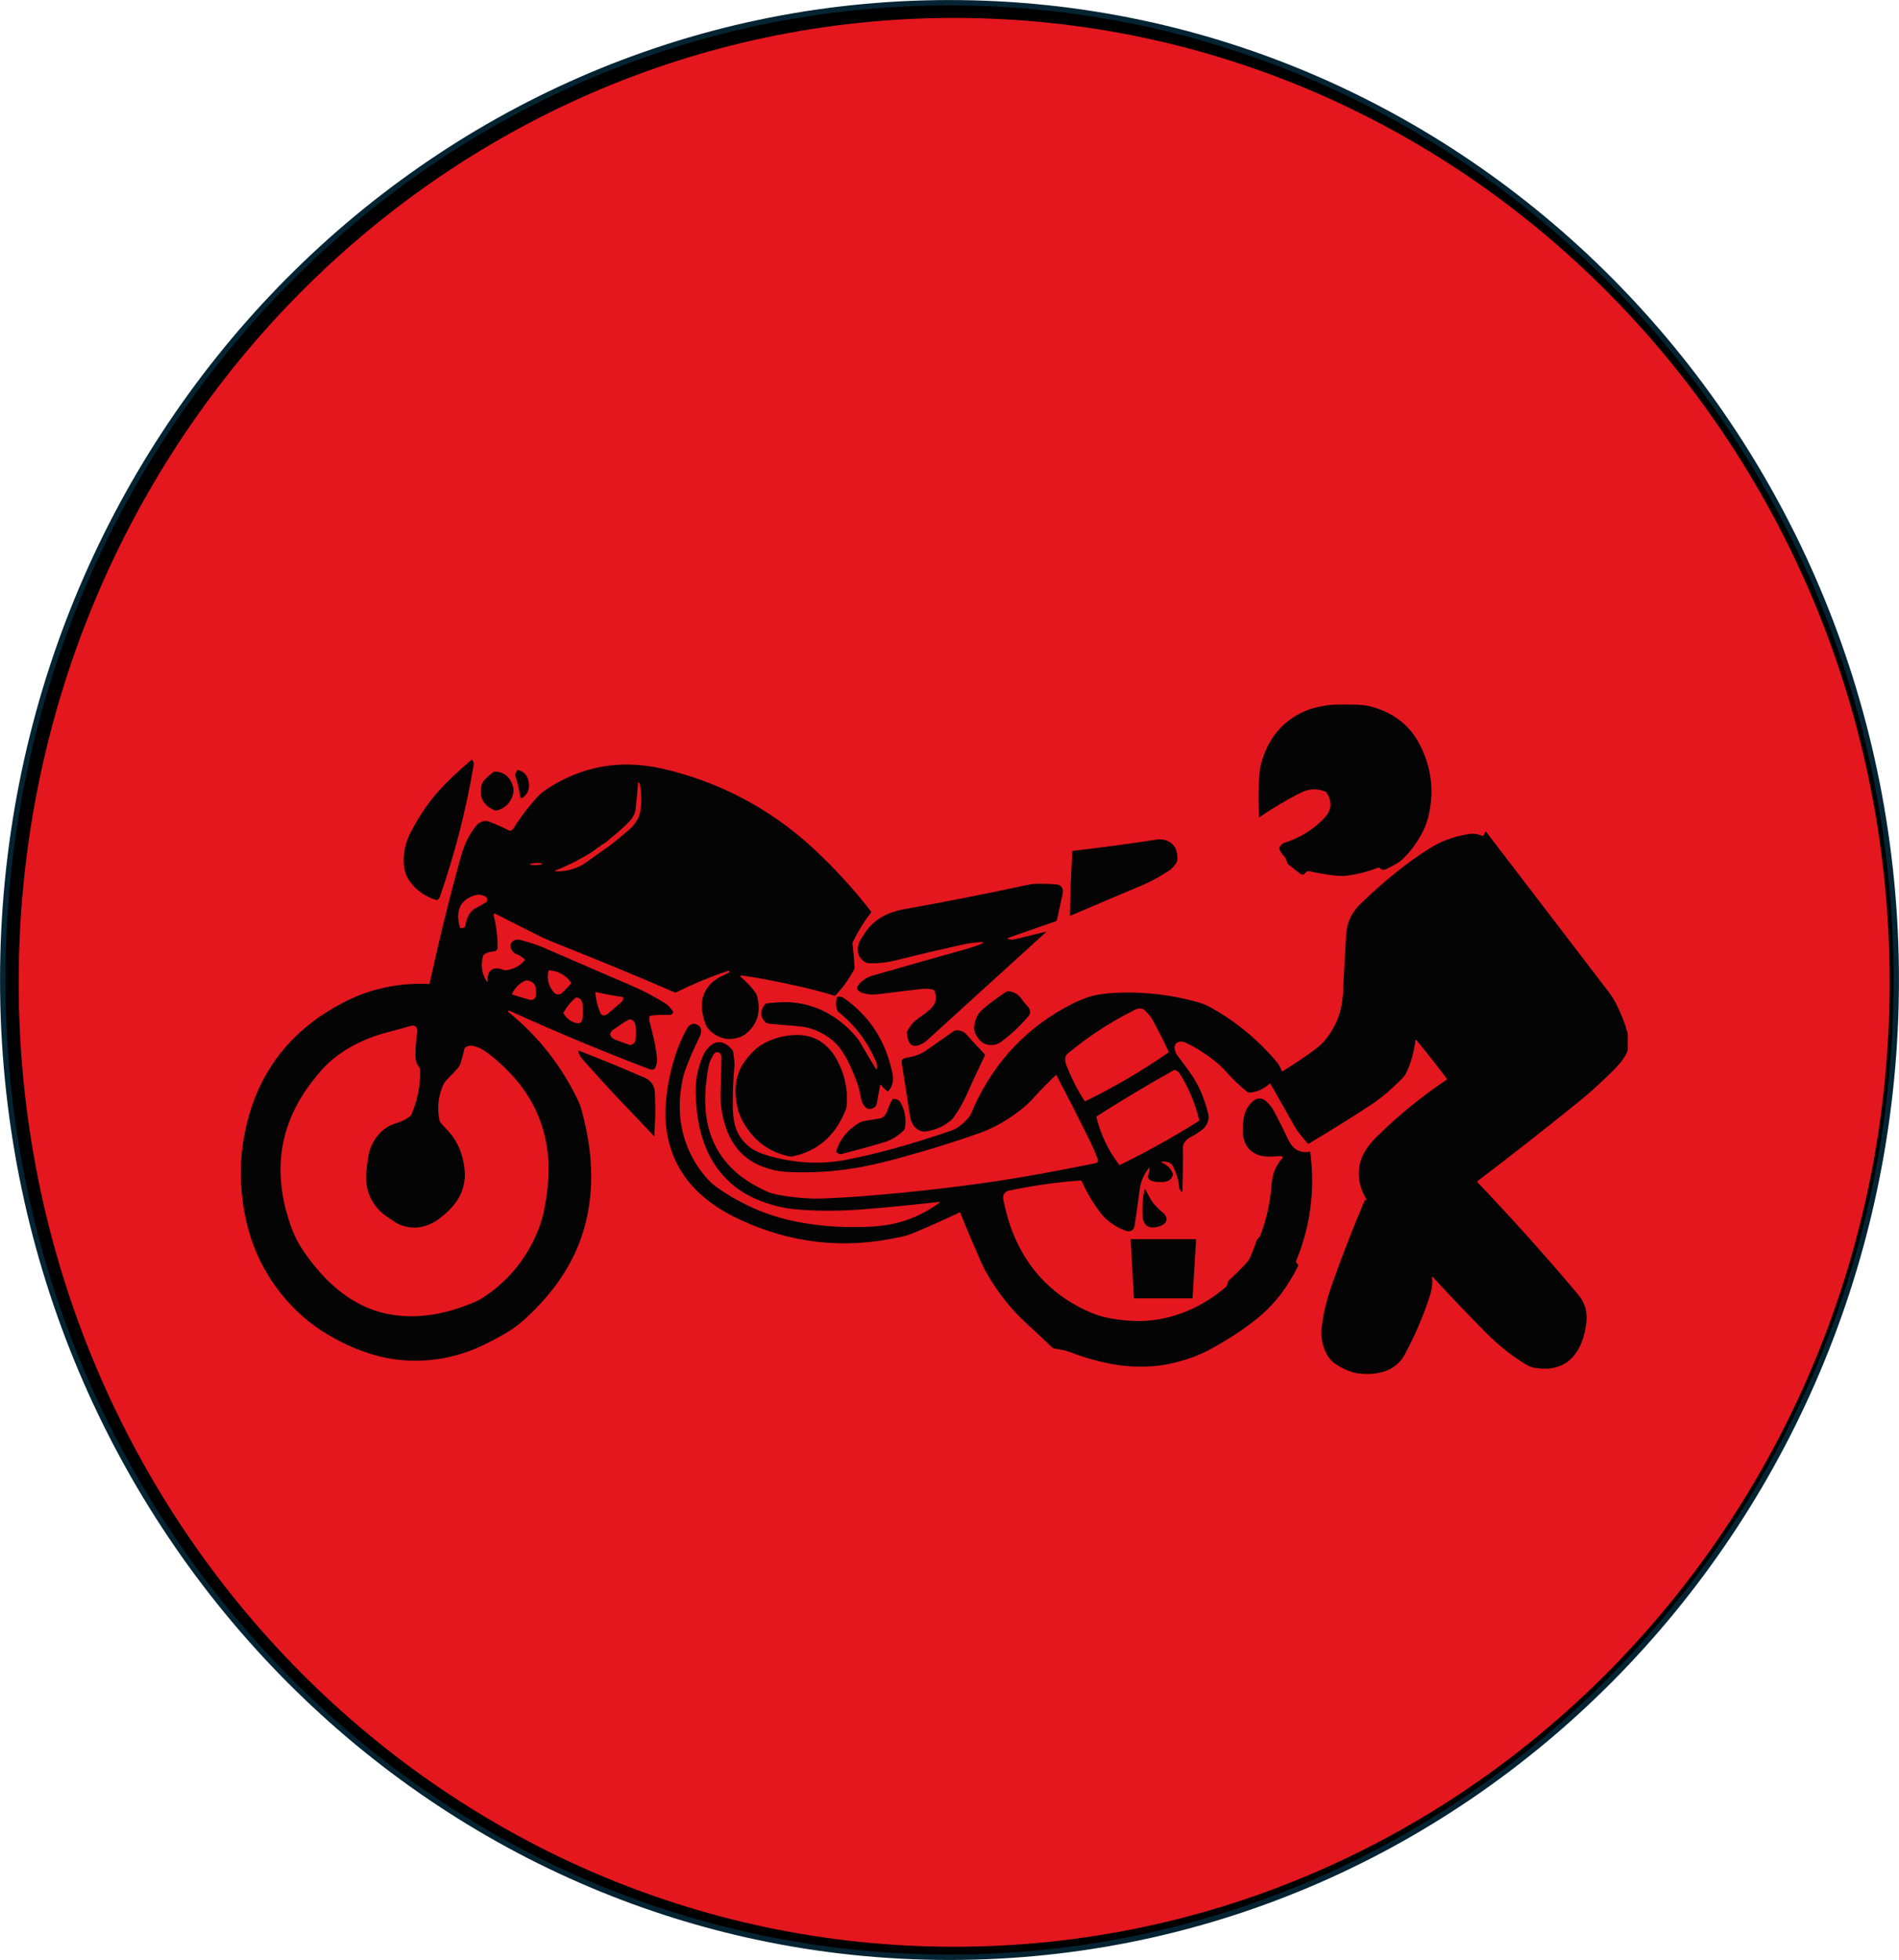 <svg width="2437" height="2515" xmlns="http://www.w3.org/2000/svg" xmlns:xlink="http://www.w3.org/1999/xlink" xml:space="preserve" overflow="hidden"><g transform="translate(-22 23)"><path d="M25.5 1234.5C25.5 541.935 569.474-19.5 1240.5-19.5 1911.53-19.5 2455.5 541.935 2455.5 1234.5 2455.5 1927.06 1911.53 2488.5 1240.5 2488.5 569.474 2488.5 25.5 1927.06 25.5 1234.5Z" stroke="#042433" stroke-width="6.875" stroke-miterlimit="8" fill-rule="evenodd"/><path d="M1192 355C1184.81 355.433 1177.61 355.867 1170.42 356.083 982.267 365.396 799.133 429.292 644.341 542.57 502.412 646.534 387.517 790.785 319.931 960.594 282.65 1053.95 260.849 1151.41 254.526 1253 254.308 1257.76 253.654 1269.02 253 1287" stroke="#7E7E7E" stroke-width="3.561" stroke-miterlimit="8" fill="none" fill-rule="evenodd"/><path d="M1247 355C1255.94 355.434 1264.66 355.867 1273.61 356.3 1500.84 368.435 1719.79 459.663 1890.33 621.317 1965.78 692.826 2028.15 774.736 2077.65 867.264 2137.19 978.645 2173.39 1101.94 2184.51 1228.71 2186.26 1248 2187.13 1267.5 2188 1287" stroke="#7E7E7E" stroke-width="3.561" stroke-miterlimit="8" fill="none" fill-rule="evenodd"/><path d="M2188 1338C2186.91 1361.61 2186.04 1377.21 2185.38 1384.79 2174.91 1513.47 2140.65 1634.14 2082.39 1746.78 2013.87 1879.15 1915.46 1992.44 1799.37 2078.01 1644.45 2192.18 1461.15 2257.17 1272.4 2266.7 1263.67 2267.13 1254.95 2267.57 1246 2268" stroke="#7E7E7E" stroke-width="3.561" stroke-miterlimit="8" fill="none" fill-rule="evenodd"/><path d="M1193 2268C1178.38 2267.35 1163.54 2266.48 1148.92 2265.4 1042.66 2257.82 940.326 2233.34 842.137 2192.17 623.938 2100.53 439.123 1927.86 336.788 1701.46 288.785 1595.3 261.291 1482.86 254.309 1364.56 253.873 1356.12 253.437 1347.67 253 1339" stroke="#7E7E7E" stroke-width="3.561" stroke-miterlimit="8" fill="none" fill-rule="evenodd"/><path d="M2447 1237.5C2447 1920.81 1909.58 2475 1246.5 2475 583.419 2475 46 1920.81 46 1237.5 46 554.194 583.419 0 1246.5 0 1909.58 0 2447 553.91 2447 1237.5Z" fill="#E4171E" fill-rule="evenodd"/><path d="M1790.48 1090.42C1778.05 1095.17 1765.18 1098.62 1752.32 1100.35 1746.43 1101.22 1740.1 1101.22 1733.78 1100.35 1723.31 1099.06 1713.06 1097.33 1702.59 1094.95 1699.1 1094.09 1697.79 1096.47 1695.61 1098.62 1695.39 1099.06 1694.96 1099.27 1694.52 1099.27 1692.99 1099.49 1691.47 1099.06 1690.16 1097.98 1685.14 1093.87 1680.34 1089.99 1675.54 1086.32 1672.71 1084.16 1673.36 1079.19 1670.31 1076.17 1667.69 1073.79 1665.73 1070.77 1664.2 1067.53 1662.46 1063.86 1667.47 1059.32 1670.31 1058.46 1690.38 1052.2 1708.7 1040.75 1722.65 1025.42 1731.16 1015.92 1731.6 1005.34 1724.18 993.677 1723.96 993.245 1723.53 993.029 1723.09 992.813 1712.19 988.494 1701.93 988.926 1691.9 993.893 1674.02 1002.75 1656.35 1013.33 1638.47 1025.42 1638.03 1025.85 1637.59 1025.64 1637.59 1024.99 1636.5 1002.31 1636.94 982.448 1638.69 965.388 1639.34 960.422 1640.87 953.943 1643.7 946.385 1650.46 927.814 1660.93 913.13 1674.89 902.333 1684.05 895.207 1695.61 889.161 1706.51 885.921 1710.88 884.626 1716.11 883.546 1722.22 882.466 1734.65 880.307 1747.3 881.171 1759.95 881.171 1767.37 881.171 1774.13 881.819 1780.23 883.33 1807.28 890.24 1830.18 905.572 1843.7 931.917 1858.32 959.99 1862.46 989.358 1856.13 1020.02 1854.39 1029.09 1851.34 1037.51 1847.41 1045.07 1839.78 1059.76 1830.4 1072.06 1819.27 1081.78 1816.88 1083.94 1810.55 1087.4 1800.95 1092.15 1797.46 1093.87 1795.06 1093.23 1792.45 1090.64 1791.58 1090.42 1791.14 1090.2 1790.48 1090.42Z" fill="#040404" fill-rule="evenodd"/><path d="M581.476 1131.84C567.177 1127.08 555.299 1118.85 547.16 1106.94 537.922 1093.31 538.802 1074.69 543.201 1059.32 544.521 1054.34 546.94 1048.93 550.02 1043.08 561.238 1021.87 573.777 1003.9 587.635 988.963 597.313 978.573 610.291 966.233 626.789 952.162 627.229 951.946 627.449 951.946 627.889 952.162 629.648 954.11 630.309 956.275 629.869 958.656 620.19 1016.24 605.672 1072.52 586.535 1127.72 585.875 1129.46 584.775 1130.97 583.015 1131.84 582.355 1132.05 581.916 1132.05 581.476 1131.84Z" fill="#040404" fill-rule="evenodd"/><path d="M972.665 1230.57C980.304 1237.07 986.633 1243.78 991.434 1250.72 992.525 1252.02 993.18 1253.75 993.616 1255.48 998.854 1275.42 994.053 1291.66 978.776 1303.8 976.594 1305.53 974.193 1306.83 971.792 1307.7 956.952 1312.9 943.858 1309.86 932.51 1298.81 930.109 1296.43 928.363 1293.83 927.271 1290.8 925.089 1284.51 923.562 1278.66 922.907 1272.82 920.506 1252.45 932.073 1236.63 948.877 1229.27 951.933 1227.97 954.988 1226.45 957.825 1224.72 958.043 1224.5 958.262 1224.07 958.043 1223.85L957.825 1223.42C957.607 1222.77 956.952 1222.55 956.297 1222.77 933.819 1230.35 911.776 1239.45 889.953 1250.28 889.08 1250.72 888.207 1250.72 887.552 1250.28 836.047 1227.97 784.761 1206.95 734.13 1186.81 725.618 1183.34 717.544 1179.87 710.342 1176.19 692.664 1167.31 675.205 1158.42 657.746 1149.54 657.091 1149.11 656.437 1149.32 655.782 1149.97 655.564 1150.41 655.564 1151.27 655.782 1152.57 659.056 1165.79 660.583 1179.01 660.583 1192.22 660.583 1195.47 659.056 1197.2 656.218 1197.64 652.509 1198.07 642.906 1199.59 641.815 1204.14 638.76 1215.4 640.287 1226.24 646.398 1235.98 647.271 1237.5 647.707 1237.28 647.707 1235.55 647.052 1221.47 655.564 1216.7 667.348 1221.25 668.876 1221.9 670.404 1222.12 672.15 1221.9 681.316 1220.6 688.954 1216.49 695.283 1209.34 695.72 1208.9 695.72 1208.47 695.283 1208.04 692.228 1205 688.954 1202.84 684.808 1201.32 682.189 1200.45 680.006 1198.29 678.26 1195.25 673.459 1187.02 682.625 1181.17 688.954 1182.91 702.049 1186.37 711.215 1189.4 716.889 1191.79 743.296 1203.27 769.267 1214.54 794.364 1225.37 807.022 1230.79 819.461 1236.2 831.683 1241.4 840.194 1245.08 848.051 1248.77 854.816 1252.45 862.236 1256.57 869.438 1260.47 875.985 1264.58 879.041 1266.53 882.314 1270 885.806 1274.98 886.025 1275.42 886.025 1275.85 885.806 1276.28 884.715 1278.45 882.751 1279.53 880.35 1279.32 871.402 1278.88 863.328 1279.32 856.344 1280.4 855.907 1280.4 855.689 1280.61 855.689 1281.05 855.034 1283.21 855.034 1285.38 855.471 1287.33 856.562 1291.88 857.871 1296.43 858.963 1301.2 862.236 1313.98 864.419 1325.68 865.292 1336.51 865.51 1339.54 864.419 1343.88 863.109 1346.69 861.145 1350.59 858.09 1349.73 854.816 1348.64 796.546 1326.54 737.185 1301.85 676.296 1274.12 675.424 1273.68 674.987 1273.68 674.769 1273.68 673.896 1274.33 673.896 1275.2 674.769 1275.85 713.397 1307.26 743.296 1345.61 764.465 1390.46 767.957 1398.04 769.921 1407.57 772.103 1416.24 784.543 1468.67 784.543 1522.4 765.338 1572.01 750.061 1611.44 724.309 1643.72 693.755 1671.24 687.427 1676.87 680.443 1682.07 672.805 1686.62 658.837 1694.85 645.961 1701.57 634.395 1706.55 603.841 1719.55 572.196 1724.97 539.242 1722.37 503.014 1719.55 467.223 1705.25 434.924 1684.67 411.354 1669.5 390.839 1649.14 374.69 1626.39 354.83 1598.44 341.735 1566.59 335.407 1531.06 331.697 1509.83 330.387 1489.03 331.26 1468.45 332.133 1453.07 334.534 1436.39 338.898 1418.4 352.211 1363.81 380.582 1320.26 424.012 1287.55 435.578 1278.66 449.109 1270.43 464.604 1262.42 497.995 1245.3 535.314 1237.72 572.415 1239.67 572.851 1239.67 573.069 1239.45 573.287 1239.02 584.854 1185.94 597.73 1133.08 612.134 1080.65 617.154 1062.66 622.391 1049.66 633.521 1036.02 635.486 1033.63 638.104 1031.9 641.815 1030.82 644.215 1030.17 646.616 1030.17 649.453 1031.25 658.401 1034.5 666.694 1038.4 674.987 1042.52 677.388 1043.6 679.57 1042.08 680.879 1040.13 689.609 1026.05 699.866 1012.4 712.088 999.185 715.143 995.719 719.071 992.686 723.436 989.653 761.41 964.954 801.566 954.772 844.341 958.888 853.07 959.755 861.364 961.055 869.656 962.788 941.894 978.82 1009.11 1013.48 1064.54 1064.61 1092.04 1089.96 1117.14 1117.26 1139.84 1146.51 1140.05 1146.94 1140.05 1147.59 1139.84 1148.02 1130.89 1159.29 1123.25 1171.86 1116.48 1185.72 1116.05 1186.37 1116.05 1187.24 1116.05 1188.1 1117.14 1196.99 1118.01 1206.74 1118.67 1217.14 1118.89 1218.87 1118.45 1220.39 1117.58 1221.9 1111.25 1233.6 1103.39 1244.65 1094.01 1254.4 1093.79 1254.62 1093.35 1254.83 1092.92 1254.62 1083.97 1251.8 1074.36 1249.2 1064.11 1246.6 1042.72 1241.4 1021.33 1236.85 1000.38 1232.95 990.561 1231.22 981.831 1229.7 973.538 1228.62 971.792 1229.49 971.792 1229.92 972.665 1230.57Z" fill="#040404" fill-rule="evenodd"/><path d="M699.186 975.699C702.916 986.1 700.941 994.334 692.821 1000.62 691.504 1001.48 689.749 1000.83 689.529 999.101 688.212 989.567 686.018 980.683 683.165 972.015 682.945 971.582 682.945 971.149 683.165 970.499L685.359 965.731C685.579 965.081 686.018 964.865 686.676 965.081 693.04 966.598 697.21 970.065 699.186 975.699Z" fill="#040404" fill-rule="evenodd"/><path d="M679.724 998.495C676.253 1008.2 669.962 1013.59 661.067 1016.61 659.331 1017.26 657.596 1017.04 655.861 1016.39 642.844 1010.36 636.335 1000.87 640.023 984.263 641.325 978.44 650.003 971.755 654.559 968.089 656.294 966.579 658.03 967.011 659.983 967.226 669.528 968.52 676.036 974.127 679.508 983.616 681.46 988.576 681.46 993.535 679.724 998.495Z" fill="#040404" fill-rule="evenodd"/><path d="M1859.7 1616.04C1860.57 1623.83 1859.7 1630.98 1857.52 1637.9 1848.78 1665.4 1837.65 1691.16 1824.55 1715.4 1812.54 1737.27 1788.74 1741.81 1766.04 1739.43 1756.65 1738.35 1746.39 1734.24 1735.47 1726.88 1721.93 1718 1716.47 1697 1718 1681.63 1719.97 1662.37 1725.21 1642.45 1731.98 1623.4 1744.42 1588.33 1757.96 1553.48 1772.59 1519.06 1772.8 1518.62 1772.8 1518.41 1773.02 1517.98 1773.46 1517.11 1773.9 1516.68 1774.77 1516.89 1775.86 1517.11 1776.08 1516.68 1775.42 1515.59 1764.07 1497.19 1761.89 1475.11 1772.8 1455.85 1778.26 1446.32 1783.28 1440.91 1792.02 1432.47 1818.44 1406.71 1847.26 1383.33 1878.69 1362.33 1878.91 1362.11 1878.91 1361.68 1878.91 1361.46 1866.47 1344.79 1853.37 1328.13 1839.39 1311.46 1839.18 1311.02 1838.52 1311.24 1838.52 1311.67 1836.56 1327.26 1832.63 1341.33 1826.29 1354.32 1825.42 1356.05 1824.33 1357.78 1822.8 1359.3 1808.83 1373.8 1795.07 1385.71 1781.54 1394.58 1758.39 1409.74 1731.54 1426.62 1701.41 1444.59 1700.97 1444.81 1700.75 1444.81 1700.32 1444.37 1692.02 1435.06 1686.34 1427.7 1683.29 1422.29 1673.68 1405.19 1663.42 1387.01 1652.5 1367.96 1652.28 1367.52 1651.63 1367.31 1651.19 1367.74 1643.33 1374.67 1634.82 1378.56 1624.34 1379 1624.12 1379 1623.68 1379 1623.46 1378.78 1613.42 1370.77 1604.47 1362.11 1596.39 1353.24 1591.81 1348.04 1587.22 1343.5 1582.64 1339.82 1568.88 1328.77 1555.56 1320.33 1542.46 1314.49 1540.72 1313.62 1538.53 1313.41 1536.35 1313.62 1526.74 1314.7 1528.49 1325.53 1532.86 1331.16 1538.32 1338.3 1543.77 1345.66 1549.01 1353.02 1560.8 1369.69 1567.79 1386.57 1572.59 1406.49 1573.25 1409.52 1573.25 1412.12 1572.59 1414.5 1571.06 1419.7 1568.44 1423.81 1564.51 1426.84 1559.93 1430.3 1554.91 1433.55 1549.45 1436.36 1545.3 1438.53 1540.06 1443.51 1540.06 1448.92 1540.28 1467.75 1540.06 1486.59 1539.41 1505.42 1539.41 1506.29 1538.97 1506.5 1538.32 1506.07 1536.57 1504.77 1535.48 1502.82 1535.26 1500.44 1534.39 1491.13 1531.77 1482.04 1527.18 1473.16 1524.56 1468.19 1517.57 1467.1 1512.99 1467.54 1511.9 1467.54 1511.9 1467.97 1512.77 1468.4 1513.64 1469.05 1514.74 1469.48 1515.83 1470.13 1521.29 1473.16 1525 1477.49 1527.18 1483.12 1527.4 1483.56 1527.4 1483.99 1527.18 1484.42 1525.87 1489.83 1522.16 1492.86 1516.05 1493.51 1511.02 1493.95 1491.81 1494.81 1495.74 1484.21 1496.61 1481.61 1497.27 1479.01 1497.27 1476.2 1497.27 1475.11 1496.83 1475.11 1496.4 1475.76 1492.68 1480.31 1489.85 1485.29 1487.66 1490.92 1486.13 1494.81 1485.04 1500.01 1484.17 1506.29 1482.42 1520.36 1480.24 1534.86 1478.06 1549.8 1476.96 1556.73 1471.29 1558.02 1466.05 1556.08 1452.73 1550.88 1442.47 1543.52 1435.04 1534.21 1425.44 1521.87 1416.92 1508.02 1410.15 1492.43 1409.94 1492 1409.5 1491.78 1409.06 1491.78 1381.12 1493.51 1350.33 1497.84 1316.49 1504.77 1311.47 1505.85 1308.41 1510.62 1309.5 1515.81 1314.09 1539.19 1321.07 1559.97 1330.46 1577.72 1350.99 1617.12 1383.08 1645.05 1422.6 1661.5 1430.24 1664.75 1438.32 1667.13 1446.83 1668.64 1461.24 1671.24 1474.56 1672.32 1487.01 1672.11 1526.53 1670.81 1563.2 1655.22 1593.77 1629.68 1595.95 1627.95 1597.26 1625.56 1597.7 1622.53 1597.92 1621.45 1598.36 1620.37 1599.45 1619.5 1608.18 1611.71 1615.82 1603.7 1622.81 1596.12 1624.12 1594.61 1625.21 1592.88 1626.08 1590.93 1628.92 1584.43 1631.76 1577.29 1634.16 1569.93 1635.25 1566.25 1638.31 1565.17 1639.62 1561.92 1647.48 1540.71 1652.28 1519.06 1653.81 1496.76 1654.9 1483.34 1659.05 1472.73 1667.79 1462.99 1668.22 1462.56 1668.22 1461.69 1667.79 1461.48 1666.91 1460.83 1665.82 1460.18 1664.73 1460.39 1661.89 1460.61 1658.62 1460.83 1654.69 1461.04 1641.8 1461.91 1628.05 1458.66 1621.06 1445.89 1616.04 1436.8 1616.26 1425.76 1617.57 1415.15 1618.22 1409.3 1619.53 1404.33 1621.72 1400.43 1626.96 1391.12 1636.35 1380.95 1646.83 1390.04 1650.97 1393.72 1654.47 1398.05 1657.31 1403.46 1663.42 1414.93 1669.31 1426.84 1675.43 1439.61 1680.89 1451.08 1689.62 1457.15 1702.06 1454.76 1702.94 1454.55 1703.59 1454.98 1703.59 1456.06 1709.71 1504.55 1703.59 1550.88 1685.25 1595.26 1685.03 1595.91 1685.03 1596.56 1685.69 1597.21 1686.56 1598.07 1687.22 1598.94 1687.65 1599.8 1687.87 1600.45 1687.87 1601.1 1687.65 1601.75 1674.99 1627.51 1659.27 1648.29 1640.71 1664.31 1623.68 1679.03 1602.07 1693.54 1576.52 1707.61 1568.66 1711.94 1560.8 1715.4 1552.94 1718.43 1536.79 1724.06 1522.38 1727.74 1509.5 1729.26 1489.41 1731.64 1467.58 1730.99 1446.83 1726.88 1429.15 1723.41 1412.34 1718.65 1396.4 1712.37 1389.19 1709.56 1382.21 1708.48 1375 1707.39 1374.13 1707.18 1373.04 1706.74 1372.38 1706.09 1360.59 1694.84 1349.02 1684.01 1337.89 1673.84 1319.98 1657.39 1305.35 1638.55 1292.47 1617.99 1288.11 1610.84 1283.96 1603.05 1280.03 1594.18 1271.08 1573.83 1262.34 1553.48 1254.26 1532.91 1254.05 1532.7 1253.83 1532.48 1253.61 1532.7 1235.71 1541.14 1216.49 1549.8 1196.41 1558.24 1190.08 1560.84 1183.96 1563 1178.29 1564.09 1168.02 1566.25 1157.76 1568.2 1147.94 1569.5 1113.22 1574.26 1078.73 1573.18 1044.45 1566.25 1018.25 1560.84 992.703 1552.18 967.595 1540.06 939.648 1526.63 913.23 1507.37 896.2 1479.88 881.79 1456.5 875.022 1429.65 876.114 1399.78 876.769 1381.16 880.044 1361.25 885.938 1340.25 889.869 1325.74 895.545 1311.67 902.969 1297.82 906.68 1290.89 912.357 1288.29 918.907 1293.27 923.055 1296.52 921.963 1302.8 919.999 1307.13 911.92 1323.36 905.589 1338.08 901.003 1351.29 898.82 1357.35 897.074 1365.58 895.763 1375.75 891.833 1406.06 896.2 1433.55 908.645 1458.44 915.414 1472.08 923.71 1483.56 933.099 1493.08 936.592 1496.54 941.832 1500.66 948.818 1505.2 979.385 1525.34 1011.7 1538.54 1046.41 1545.04 1073.27 1550.23 1101.21 1552.18 1129.82 1551.31 1140.08 1551.1 1148.37 1550.45 1155.14 1549.58 1180.69 1546.33 1204.7 1536.81 1226.97 1520.79 1228.5 1519.71 1228.5 1519.06 1226.54 1519.27 1192.7 1523.17 1159.29 1526.42 1126.1 1529.02 1117.37 1529.67 1108.86 1530.1 1101 1530.31 1078.51 1530.96 1057.98 1530.31 1039.64 1528.37 1026.76 1527.07 1012.79 1523.6 998.161 1517.98 957.77 1502.82 930.697 1470.57 920.435 1426.62 916.942 1412.12 915.195 1396.32 914.758 1379.65 914.322 1362.33 917.815 1345.66 925.02 1329.86 926.766 1326.18 929.387 1322.71 932.88 1319.47 943.578 1309.72 954.277 1314.92 962.136 1324.66 962.355 1325.1 962.573 1325.53 962.791 1325.96 963.665 1333.1 965.193 1339.82 964.32 1347.39 963.01 1361.9 962.355 1377.48 962.355 1394.15 962.355 1405.41 963.447 1414.28 965.193 1420.99 968.468 1432.47 975.018 1441.99 984.406 1449.14 990.083 1453.47 997.943 1457.15 1007.99 1459.96 1042.05 1469.7 1075.01 1471.43 1107.11 1465.37 1147.72 1457.58 1192.7 1445.02 1242.26 1427.92 1251.43 1424.67 1257.98 1418.83 1264.31 1411.9 1268.46 1407.36 1270.2 1401.08 1272.6 1395.67 1299.9 1337 1341.82 1293.49 1397.93 1265.13 1405.79 1261.23 1413.65 1257.99 1421.29 1255.61 1427.62 1253.66 1435.92 1252.36 1445.96 1251.49 1484.39 1248.68 1522.38 1252.58 1559.93 1263.18 1565.39 1264.7 1570.41 1266.86 1575.21 1269.46 1607.31 1287.21 1635.25 1310.16 1659.49 1338.52 1662.76 1342.2 1665.17 1346.53 1666.91 1351.29 1667.13 1351.72 1667.57 1351.72 1667.79 1351.72 1681.1 1343.5 1694.42 1334.62 1707.96 1324.88 1713.85 1320.55 1718.88 1316 1722.81 1311.24 1732.41 1299.33 1738.96 1286.35 1742.46 1272.27 1744.2 1265.13 1745.29 1256.69 1745.73 1246.95 1746.82 1224.65 1747.91 1201.7 1749.44 1177.89 1749.88 1171.61 1750.75 1166.63 1751.84 1162.52 1755.34 1151.91 1760.36 1143.9 1768.44 1136.33 1798.57 1107.1 1828.26 1083.29 1857.73 1064.89 1870.4 1057.1 1884.81 1051.47 1900.96 1048.22 1909.26 1046.49 1916.03 1045.84 1923.89 1049.52 1924.54 1049.95 1925.42 1049.52 1925.85 1048.87L1928.26 1044.32C1928.47 1043.89 1928.91 1043.89 1929.13 1044.32 1981.09 1112.08 2033.06 1180.06 2085.24 1248.25 2089.6 1253.87 2093.1 1259.29 2095.72 1264.48 2102.05 1276.6 2106.85 1289.16 2110.56 1301.93 2110.78 1303.01 2111 1304.1 2111 1305.4 2111 1310.59 2111 1316.22 2111 1322.06 2111 1324.23 2110.56 1326.39 2109.47 1328.34 2104.45 1338.3 2097.03 1346.09 2088.73 1354.1 2076.5 1366.01 2064.5 1377.27 2051.18 1388.09 2007.29 1423.81 1962.97 1458.44 1918.21 1492.43 1917.78 1492.86 1917.78 1493.51 1917.99 1493.95 1962.53 1540.71 2005.76 1588.76 2047.25 1638.12 2055.98 1648.51 2059.47 1660.42 2057.73 1674.49 2055.11 1696.79 2046.16 1719.3 2026.51 1728.61 2014.93 1734.02 2003.36 1734.02 1990.7 1732.07 1988.08 1731.64 1985.46 1730.56 1982.4 1729.04 1963.41 1718 1945.07 1703.5 1927.6 1685.75 1903.37 1661.07 1881.32 1638.12 1861.67 1616.47 1859.92 1614.96 1859.7 1614.96 1859.7 1616.04Z" fill="#040404" fill-rule="evenodd"/><path d="M1522.02 1094.25C1511.36 1101.44 1499.83 1107.75 1488.09 1112.76 1456.55 1126.04 1425.88 1139.1 1395.87 1151.94 1395.43 1152.16 1395 1151.72 1395 1151.29 1395.43 1123.64 1396.52 1096.43 1398.04 1069.65 1398.04 1069.22 1398.26 1068.78 1398.91 1068.78 1434.58 1064.64 1470.25 1059.85 1505.92 1054.41 1509.18 1053.98 1512.23 1053.76 1514.84 1054.41 1521.36 1055.5 1528.54 1059.85 1531.15 1067.04 1532.67 1071.39 1534.2 1079.88 1531.59 1084.24 1528.98 1087.94 1525.93 1091.86 1522.02 1094.25Z" fill="#040404" fill-rule="evenodd"/><path d="M1316.55 1182.13C1318.73 1182.78 1321.35 1182.78 1324.41 1182.13 1337.51 1179.1 1350.62 1175.86 1363.72 1172.61 1364.81 1172.4 1364.81 1172.61 1364.16 1173.26 1314.8 1218.23 1263.92 1264.28 1211.95 1311.63 1209.11 1314.22 1206.27 1315.95 1202.99 1317.46 1189.67 1322.87 1186.83 1313.14 1185.74 1301.9 1185.74 1301.47 1185.74 1301.03 1185.96 1300.82 1189.24 1294.33 1192.95 1289.57 1197.32 1286.12 1199.72 1284.17 1202.56 1282.22 1205.61 1280.06 1208.89 1277.9 1212.17 1275.09 1215.88 1271.85 1222.87 1265.36 1225.49 1257.15 1220.68 1247.63 1220.46 1247.2 1220.25 1246.99 1219.81 1246.99 1215.01 1245.69 1210.2 1245.47 1205.61 1245.9 1187.27 1248.07 1168.05 1250.23 1147.96 1252.82 1143.81 1253.25 1140.1 1253.47 1137.04 1252.82 1132.46 1252.17 1116.52 1249.8 1123.94 1240.5 1126.34 1237.47 1129.18 1234.88 1132.89 1232.72 1135.3 1231.2 1138.57 1229.69 1142.72 1228.61 1179.41 1218.02 1218.72 1206.77 1260.86 1195.1 1266.32 1193.59 1272 1191.64 1278.12 1189.48 1279.86 1188.83 1281.39 1188.18 1282.92 1187.32 1283.36 1187.1 1283.36 1186.88 1283.36 1186.45 1283.36 1186.24 1283.14 1186.24 1283.14 1186.02 1283.14 1185.8 1282.92 1185.8 1282.7 1185.8 1273.31 1186.24 1265.23 1187.32 1258.24 1188.83 1233.13 1194.45 1204.09 1201.15 1171.11 1209.37 1159.97 1212.18 1148.84 1213.26 1137.7 1213.04 1135.3 1213.04 1132.89 1212.18 1130.71 1210.66 1120.88 1203.75 1120.88 1191.42 1127 1181.7 1129.62 1177.59 1132.24 1173.7 1134.86 1170.02 1145.78 1155.32 1163.9 1146.89 1181.16 1143.86 1234.44 1134.35 1287.29 1123.97 1339.26 1112.73 1344.5 1111.65 1349.53 1111 1354.11 1111 1362.41 1111 1370.27 1111.22 1377.91 1111.86 1384.68 1112.51 1387.09 1117.92 1385.56 1124.4 1382.94 1136.29 1380.54 1147.32 1378.35 1157.48 1378.13 1158.13 1377.7 1158.78 1377.26 1158.99L1316.99 1179.97C1314.58 1180.83 1314.58 1181.48 1316.55 1182.13Z" fill="#040404" fill-rule="evenodd"/><path d="M1306.9 1313.73C1298.48 1319.97 1287.25 1319.11 1280.55 1312.87 1277.1 1309.86 1273.86 1304.7 1272.56 1300.18 1271.91 1298.46 1271.91 1296.53 1272.13 1294.38 1273.21 1284.91 1276.88 1277.39 1283.14 1272.01 1290.7 1265.56 1299.78 1258.68 1309.93 1251.8 1311.87 1250.51 1313.38 1249 1315.97 1249 1323.1 1249.21 1329.37 1253.3 1333.47 1259.32 1335.41 1262.33 1338.01 1265.34 1340.6 1268.14 1343.62 1271.15 1345.57 1276.53 1342.33 1280.18 1331.53 1293.3 1319.65 1304.27 1306.9 1313.73Z" fill="#040404" fill-rule="evenodd"/><path d="M1147.23 1348.8C1147.88 1345.77 1147.67 1342.95 1146.58 1340.13 1135.48 1313.92 1119.37 1292.47 1098.03 1275.57 1097.38 1275.14 1096.94 1274.27 1096.51 1273.62 1094.55 1268.21 1094.33 1262.57 1096.07 1256.73 1096.29 1256.29 1096.51 1256.08 1096.94 1256.08 1100.21 1255.86 1102.6 1256.08 1104.13 1257.16 1137 1279.69 1157.9 1311.32 1166.82 1352.05 1169 1362.45 1168.56 1369.16 1162.03 1377.18 1161.82 1377.61 1161.38 1377.61 1160.94 1377.39 1157.68 1374.79 1154.85 1371.98 1152.45 1368.95 1152.02 1368.51 1151.8 1368.51 1151.58 1369.16 1150.06 1376.53 1148.75 1384.11 1147.45 1391.91 1147.01 1394.51 1146.14 1396.24 1145.05 1397.11 1141.14 1400.36 1136.13 1401.44 1132.21 1397.33 1129.82 1394.73 1128.29 1392.13 1127.64 1389.09 1125.9 1381.08 1124.59 1373.5 1121.76 1365.91 1118.06 1355.51 1113.92 1345.98 1109.57 1337.53 1107.61 1333.63 1105 1329.3 1101.73 1324.53 1093.24 1311.75 1078.88 1302.65 1065.16 1297.67 1059.28 1295.5 1052.1 1294.2 1043.61 1293.55 1031.85 1292.69 1020.1 1291.6 1008.56 1290.52 1006.38 1290.3 1004.64 1289.22 1003.12 1287.49 996.806 1280.34 998.33 1272.32 1003.77 1265.61 1005.08 1264.09 1007.47 1264.31 1009.21 1264.09 1022.06 1262.79 1032.51 1262.57 1040.56 1263.44 1065.6 1266.04 1088.45 1276.44 1108.7 1294.85 1111.75 1297.67 1115.23 1301.14 1119.37 1305.9 1122.41 1309.15 1124.81 1312.62 1126.77 1316.09 1133.3 1327.57 1139.83 1338.62 1146.79 1349.66 1147.01 1349.01 1147.23 1349.01 1147.23 1348.8Z" fill="#040404" fill-rule="evenodd"/><path d="M1263.33 1380.02C1258.3 1391.27 1252.39 1401.87 1245.18 1411.61 1244.52 1412.69 1243.43 1413.56 1242.55 1414.43 1233.59 1422 1223.09 1426.76 1211.06 1428.71 1207.56 1429.36 1204.5 1428.92 1201.66 1427.41 1193.56 1423.3 1191.16 1417.02 1189.63 1407.72 1186.35 1386.08 1182.85 1363.79 1179.13 1341.06 1178.25 1335.87 1181.97 1334.79 1185.91 1334.14 1195.31 1332.62 1203.41 1329.81 1209.97 1325.27 1221.12 1317.48 1232.93 1309.25 1245.61 1300.38 1250.21 1297.13 1258.3 1300.16 1261.8 1303.84 1269.45 1312.5 1277.55 1321.15 1285.64 1329.81 1286.08 1330.24 1286.08 1330.89 1285.86 1331.32 1277.98 1347.99 1270.33 1363.79 1263.33 1380.02Z" fill="#040404" fill-rule="evenodd"/><path d="M1105.64 1405.03C1092.37 1435.75 1070.17 1454.35 1039.05 1460.84 1037.74 1461.05 1036.22 1461.05 1034.91 1460.84 1009.23 1455.43 989.427 1440.94 975.715 1416.93 972.886 1411.74 970.492 1406.33 968.969 1400.27 963.963 1380.15 964.616 1358.31 976.151 1341.22 984.421 1329.1 993.344 1320.45 1003.36 1315.26 1015.33 1309.2 1027.95 1305.74 1041.66 1305.09 1066.25 1303.8 1084.97 1315.91 1096.72 1338.19 1106.08 1355.93 1110.22 1374.96 1108.69 1395.08 1108.69 1397.03 1107.6 1400.49 1105.64 1405.03Z" fill="#040404" fill-rule="evenodd"/><path d="M833.033 1352.96C837.854 1355.12 842.676 1357.07 847.059 1358.79 856.044 1362.25 862.18 1368.74 862.399 1379.11 862.619 1391.42 863.495 1403.96 862.619 1416.27 862.18 1422.33 861.961 1428.38 861.742 1434.64 861.742 1435.07 861.523 1435.07 861.303 1434.86 848.374 1421.03 835.443 1407.42 822.514 1394.02 804.543 1375.43 787.231 1355.99 769.917 1336.75 766.63 1333.08 764.658 1329.41 764 1325.52 764 1325.09 764 1324.87 764.658 1325.09 790.299 1335.03 813.09 1344.32 833.033 1352.96Z" fill="#040404" fill-rule="evenodd"/><path d="M1177.95 1392.22C1182.95 1401.36 1184.91 1411.37 1183.61 1422.24 1183.39 1424.64 1183.17 1426.16 1181.43 1427.9 1173.38 1435.3 1165.12 1440.3 1156.64 1442.69 1139.24 1447.92 1120.75 1452.92 1101.39 1457.92 1099.44 1458.36 1097.04 1456.84 1095.52 1455.75 1095.09 1455.31 1094.87 1454.88 1095.09 1454.23 1099.87 1439 1109.44 1427.03 1123.58 1418.33 1126.19 1416.81 1128.8 1415.72 1131.84 1415.28 1138.37 1414.19 1145.11 1413.11 1151.85 1412.02 1155.77 1411.37 1159.25 1406.36 1160.55 1402.88 1162.07 1397.88 1164.25 1393.09 1166.86 1388.31 1167.29 1387.44 1168.16 1387 1169.25 1387 1172.73 1387.44 1175.78 1388.31 1177.95 1392.22Z" fill="#040404" fill-rule="evenodd"/><path d="M1492.13 1503.76C1494.09 1507.2 1495.83 1510.64 1497.78 1514.3 1501.92 1522.05 1508.44 1528.07 1514.96 1533.66 1519.75 1537.54 1520.83 1544.2 1515.18 1548.08 1510.18 1551.52 1499.09 1554.1 1493.44 1549.58 1487.78 1544.85 1488.22 1537.32 1488 1530.44 1488 1520.97 1488.87 1512.15 1490.61 1504.19 1491.04 1502.68 1491.48 1502.68 1492.13 1503.76Z" fill="#040404" fill-rule="evenodd"/><path d="M1551.98 1643 1477.58 1643C1477.36 1643 1477.15 1642.78 1477.15 1642.57L1473 1567.43C1473 1567.22 1473.22 1567 1473.44 1567L1556.56 1567C1556.78 1567 1557 1567.22 1557 1567.43L1552.42 1642.57C1552.42 1642.78 1552.2 1643 1551.98 1643Z" fill="#040404" fill-rule="evenodd"/><path d="M770.936 1085.77C759.556 1092.52 747.738 1095.57 735.264 1094.91 733.732 1094.91 733.513 1094.48 735.045 1093.83 751.24 1087.51 766.997 1079.46 781.878 1070.1 783.41 1069.01 784.942 1067.93 786.255 1066.84 787.349 1065.97 788.444 1065.1 789.538 1064.44 790.632 1063.79 791.727 1063.14 792.82 1062.27 794.134 1061.18 795.447 1060.31 796.76 1059.66 798.073 1059 799.386 1057.91 800.699 1056.83 802.669 1055.08 804.857 1053.56 806.608 1051.82 817.113 1043.33 824.991 1036.15 830.462 1030.27 832.213 1028.31 833.964 1025.7 835.496 1022.66 836.59 1020.26 837.465 1017.65 837.684 1015.04 838.997 1003.72 840.091 992.403 840.748 981.521 840.748 981.086 841.186 980.868 841.623 981.086 842.499 981.739 842.936 982.609 843.155 983.697 845.125 993.056 845.562 1003.29 844.249 1014.6 843.593 1020.04 842.28 1024.61 839.872 1028.75 836.809 1034.19 833.088 1038.54 828.93 1042.03 821.708 1048.12 814.705 1054 807.702 1059.66 805.951 1061.18 803.982 1062.48 802.012 1063.79 800.042 1065.1 798.073 1066.62 796.103 1067.93 788.225 1073.58 780.346 1079.24 772.468 1084.68 772.249 1084.9 771.811 1085.12 771.374 1085.12 771.592 1085.34 771.155 1085.56 770.936 1085.77Z" fill="#E4171E" fill-rule="evenodd"/><path d="M718.216 1085.36C718.246 1086.08 714.658 1086.81 710.203 1087 705.747 1087.18 702.111 1086.75 702.081 1086.04 702.051 1085.32 705.639 1084.59 710.094 1084.4 714.55 1084.22 718.186 1084.65 718.216 1085.36Z" fill="#E4171E" fill-rule="evenodd"/><path d="M625.503 1148.07C622.072 1152.87 619.928 1159.64 619.07 1165.54 619.07 1165.98 618.856 1166.42 618.427 1166.64 616.926 1167.73 615.211 1168.16 613.495 1167.95 612.852 1167.95 612.423 1167.51 612.209 1166.85 607.92 1152.65 609.207 1137.58 622.072 1129.94 626.575 1127.32 630.649 1125.79 634.723 1125.13 637.296 1124.69 640.512 1125.35 644.587 1127.1 646.945 1127.97 647.374 1131.03 646.731 1133.43 646.516 1134.09 646.302 1134.52 645.873 1134.74 641.156 1137.58 636.009 1140.42 630.435 1143.48 628.505 1145.01 626.789 1146.32 625.503 1148.07Z" fill="#E4171E" fill-rule="evenodd"/><path d="M727.187 1222C738.42 1223.07 748.141 1228.19 754.838 1237.79 755.054 1238.22 755.054 1238.65 754.838 1239.07 750.95 1243.34 747.277 1247.18 743.821 1250.6 741.013 1253.58 736.044 1254.01 733.02 1250.6 725.891 1242.49 723.515 1233.31 725.891 1222.85 726.107 1222.21 726.539 1222 727.187 1222Z" fill="#E4171E" fill-rule="evenodd"/><path d="M702.794 1236.21C706.338 1237.71 708.775 1240.5 709.44 1244.35 710.104 1249.07 711.212 1258.29 705.673 1259.79 704.123 1260.21 701.686 1260 699.028 1259.14 692.604 1257.21 685.959 1255.28 679.313 1253.14 679.091 1253.14 678.87 1252.71 679.091 1252.28 682.857 1244.35 688.617 1238.78 696.148 1235.35 697.477 1234.71 699.693 1234.92 702.794 1236.21Z" fill="#E4171E" fill-rule="evenodd"/><path d="M792.223 1276.27C788.667 1267.76 786.667 1259.25 786 1250.74 786 1250.08 786.222 1249.86 786.667 1250.08 798 1252.48 809.556 1254.66 821.111 1256.41 821.778 1256.41 822 1256.85 822 1257.5 821.778 1259.68 820.889 1261.65 819.333 1262.96 813.778 1267.76 808 1272.78 802 1277.8 798.667 1280.85 794.222 1281.07 792.223 1276.27Z" fill="#E4171E" fill-rule="evenodd"/><path d="M755.007 1287.24C751.07 1285.07 747.789 1281.8 745.164 1277.23 744.945 1276.8 744.945 1276.58 745.164 1276.15 749.32 1268.75 754.351 1262.66 760.475 1257.44 760.912 1257 761.35 1257 762.006 1257 766.381 1257.65 769.006 1260.26 769.443 1265.27 770.318 1272.01 770.099 1278.54 769.225 1285.07 767.912 1292.9 759.6 1289.64 755.007 1287.24Z" fill="#E4171E" fill-rule="evenodd"/><path d="M1474.27 1274.86C1478.43 1272.7 1481.92 1270.32 1486.95 1271.18 1488.7 1271.4 1490.01 1272.26 1491.32 1273.56 1496.13 1278.54 1499.4 1282.21 1500.71 1284.81 1507.93 1298.22 1515.14 1312.06 1521.91 1326.76 1522.13 1326.98 1521.91 1327.2 1521.69 1327.41 1487.6 1350.99 1451.99 1371.96 1415.06 1389.92 1414.62 1390.13 1413.97 1389.92 1413.75 1389.48 1404.79 1375.86 1397.14 1360.72 1390.58 1344.07 1388.84 1339.74 1387.74 1332.6 1391.68 1329.36 1417.24 1307.95 1444.78 1289.78 1474.27 1274.86Z" fill="#E4171E" fill-rule="evenodd"/><path d="M828.67 1285.43C829.112 1285.22 829.774 1285 830.216 1285 834.412 1285.43 837.062 1288.67 837.503 1292.99 838.166 1298.83 838.166 1305.09 837.503 1311.36 837.283 1314.81 834.633 1316.76 831.762 1317.84 831.32 1318.05 830.878 1318.05 830.216 1317.84 824.253 1315.68 818.291 1313.73 812.107 1311.36 809.236 1310.28 805.703 1307.9 805.04 1304.44 804.599 1301.85 807.911 1299.04 809.678 1297.75 816.082 1293.21 822.265 1289.1 828.67 1285.43Z" fill="#E4171E" fill-rule="evenodd"/><path d="M614.59 1505.7C617.643 1497.48 618.951 1489.48 618.514 1481.7 617.424 1463.75 612.192 1448.4 603.035 1435.42 600.637 1432.18 595.404 1426.12 587.555 1417.69 586.901 1416.82 586.247 1415.96 586.029 1414.66 582.977 1400.17 584.067 1385.9 589.736 1371.63 591.044 1368.16 592.788 1365.35 594.75 1363.19 599.764 1358 604.561 1353.03 609.357 1347.84 610.884 1346.11 612.192 1343.94 613.064 1341.35 615.026 1334.86 616.77 1328.59 618.079 1322.54 618.079 1322.1 618.297 1321.89 618.514 1321.67 625.273 1314.75 639.009 1321.89 645.331 1326.43 661.683 1338.32 675.855 1351.95 688.064 1367.08 710.084 1394.55 723.165 1428.07 725.563 1463.97 727.09 1487.1 724.474 1509.16 719.895 1531.65 718.369 1539.01 716.189 1546.14 713.572 1553.06 698.965 1590.47 675.419 1619.88 642.933 1641.29 639.009 1643.89 635.084 1646.05 630.942 1647.78 604.343 1659.24 578.616 1665.3 553.98 1665.95 546.785 1666.16 538.5 1665.73 529.561 1664.65 478.108 1658.16 439.736 1624.21 410.521 1580.96 405.288 1573.17 401.146 1565.17 397.658 1556.52 389.155 1534.46 384.14 1513.27 382.614 1492.73 379.78 1457.91 386.756 1425.04 403.544 1393.9 410.957 1380.06 420.986 1365.79 433.413 1351.51 455.434 1326 487.701 1309.78 519.314 1301.56 529.561 1298.96 539.59 1296.15 549.401 1293.34 554.852 1291.83 558.34 1295.5 557.468 1301.34 555.288 1315.4 554.634 1327.08 555.506 1336.59 555.724 1339.62 557.468 1343.08 560.302 1346.97 560.957 1347.84 561.175 1348.7 561.175 1349.78 561.611 1369.03 558.122 1387.84 550.273 1406.44 547.875 1412.06 534.358 1417.25 528.907 1418.77 513.427 1423.09 500.782 1438.45 496.422 1453.59 494.024 1461.37 493.588 1468.94 492.497 1476.94 488.791 1501.38 497.948 1523.22 516.916 1537.06 519.096 1538.57 523.457 1541.6 529.779 1545.71 537.846 1550.9 550.491 1553.28 560.084 1551.76 569.023 1550.25 576.872 1547.01 583.631 1542.25 596.712 1532.95 608.921 1520.84 614.59 1505.7Z" fill="#E4171E" fill-rule="evenodd"/><path d="M996.114 1472.08C1007.9 1477.29 1019.89 1480.12 1032.33 1480.77 1067.02 1482.5 1101.05 1479.9 1134.87 1472.95 1148.4 1470.13 1163.45 1466.44 1179.82 1461.88 1218.43 1451.24 1252.03 1440.6 1280.39 1430.4 1298.28 1423.89 1316.17 1413.68 1333.84 1399.57 1338.86 1395.45 1344.54 1390.23 1350.43 1383.5 1358.93 1374.17 1367.66 1365.27 1376.61 1356.8 1377.04 1356.37 1377.7 1356.37 1377.92 1357.02 1393.19 1386.11 1407.81 1414.77 1421.77 1443.21 1424.17 1448.2 1427.22 1455.15 1430.5 1463.83 1431.59 1466.44 1430.93 1468.83 1428.31 1469.48 1377.04 1479.9 1333.84 1487.72 1298.72 1492.93 1257.48 1499.01 1216.03 1504 1174.8 1507.91 1135.96 1511.6 1104.11 1513.99 1079.02 1514.85 1061.13 1515.5 1041.71 1513.99 1021.42 1510.29 1014.66 1508.99 1008.55 1507.25 1003.1 1504.43 988.914 1497.7 976.915 1490.1 967.533 1482.07 944.407 1462.1 931.098 1436.26 927.826 1404.35 925.862 1385.46 927.608 1367 930.88 1347.68 931.971 1340.73 934.589 1334.66 938.298 1329.44 942.007 1324.23 947.898 1328.14 947.898 1333.79 947.68 1348.12 947.243 1362.66 946.807 1377.21 946.371 1386.11 946.807 1394.14 948.116 1401.31 953.134 1433.66 967.315 1459.49 996.114 1472.08Z" fill="#E4171E" fill-rule="evenodd"/><path d="M1536.55 1355.46C1547.53 1373.28 1555.87 1393.26 1560.91 1414.12 1561.13 1414.77 1560.91 1415.21 1560.48 1415.42 1527.55 1436.06 1493.75 1454.96 1459.07 1471.91 1458.85 1472.13 1458.63 1471.91 1458.41 1471.69 1444.58 1453.88 1434.71 1433.46 1429 1410.43 1429 1410.21 1429 1409.78 1429.22 1409.56 1460.83 1389.35 1493.75 1369.58 1528.21 1350.25 1531.28 1348.95 1535.01 1353.07 1536.55 1355.46Z" fill="#E4171E" fill-rule="evenodd"/></g></svg>